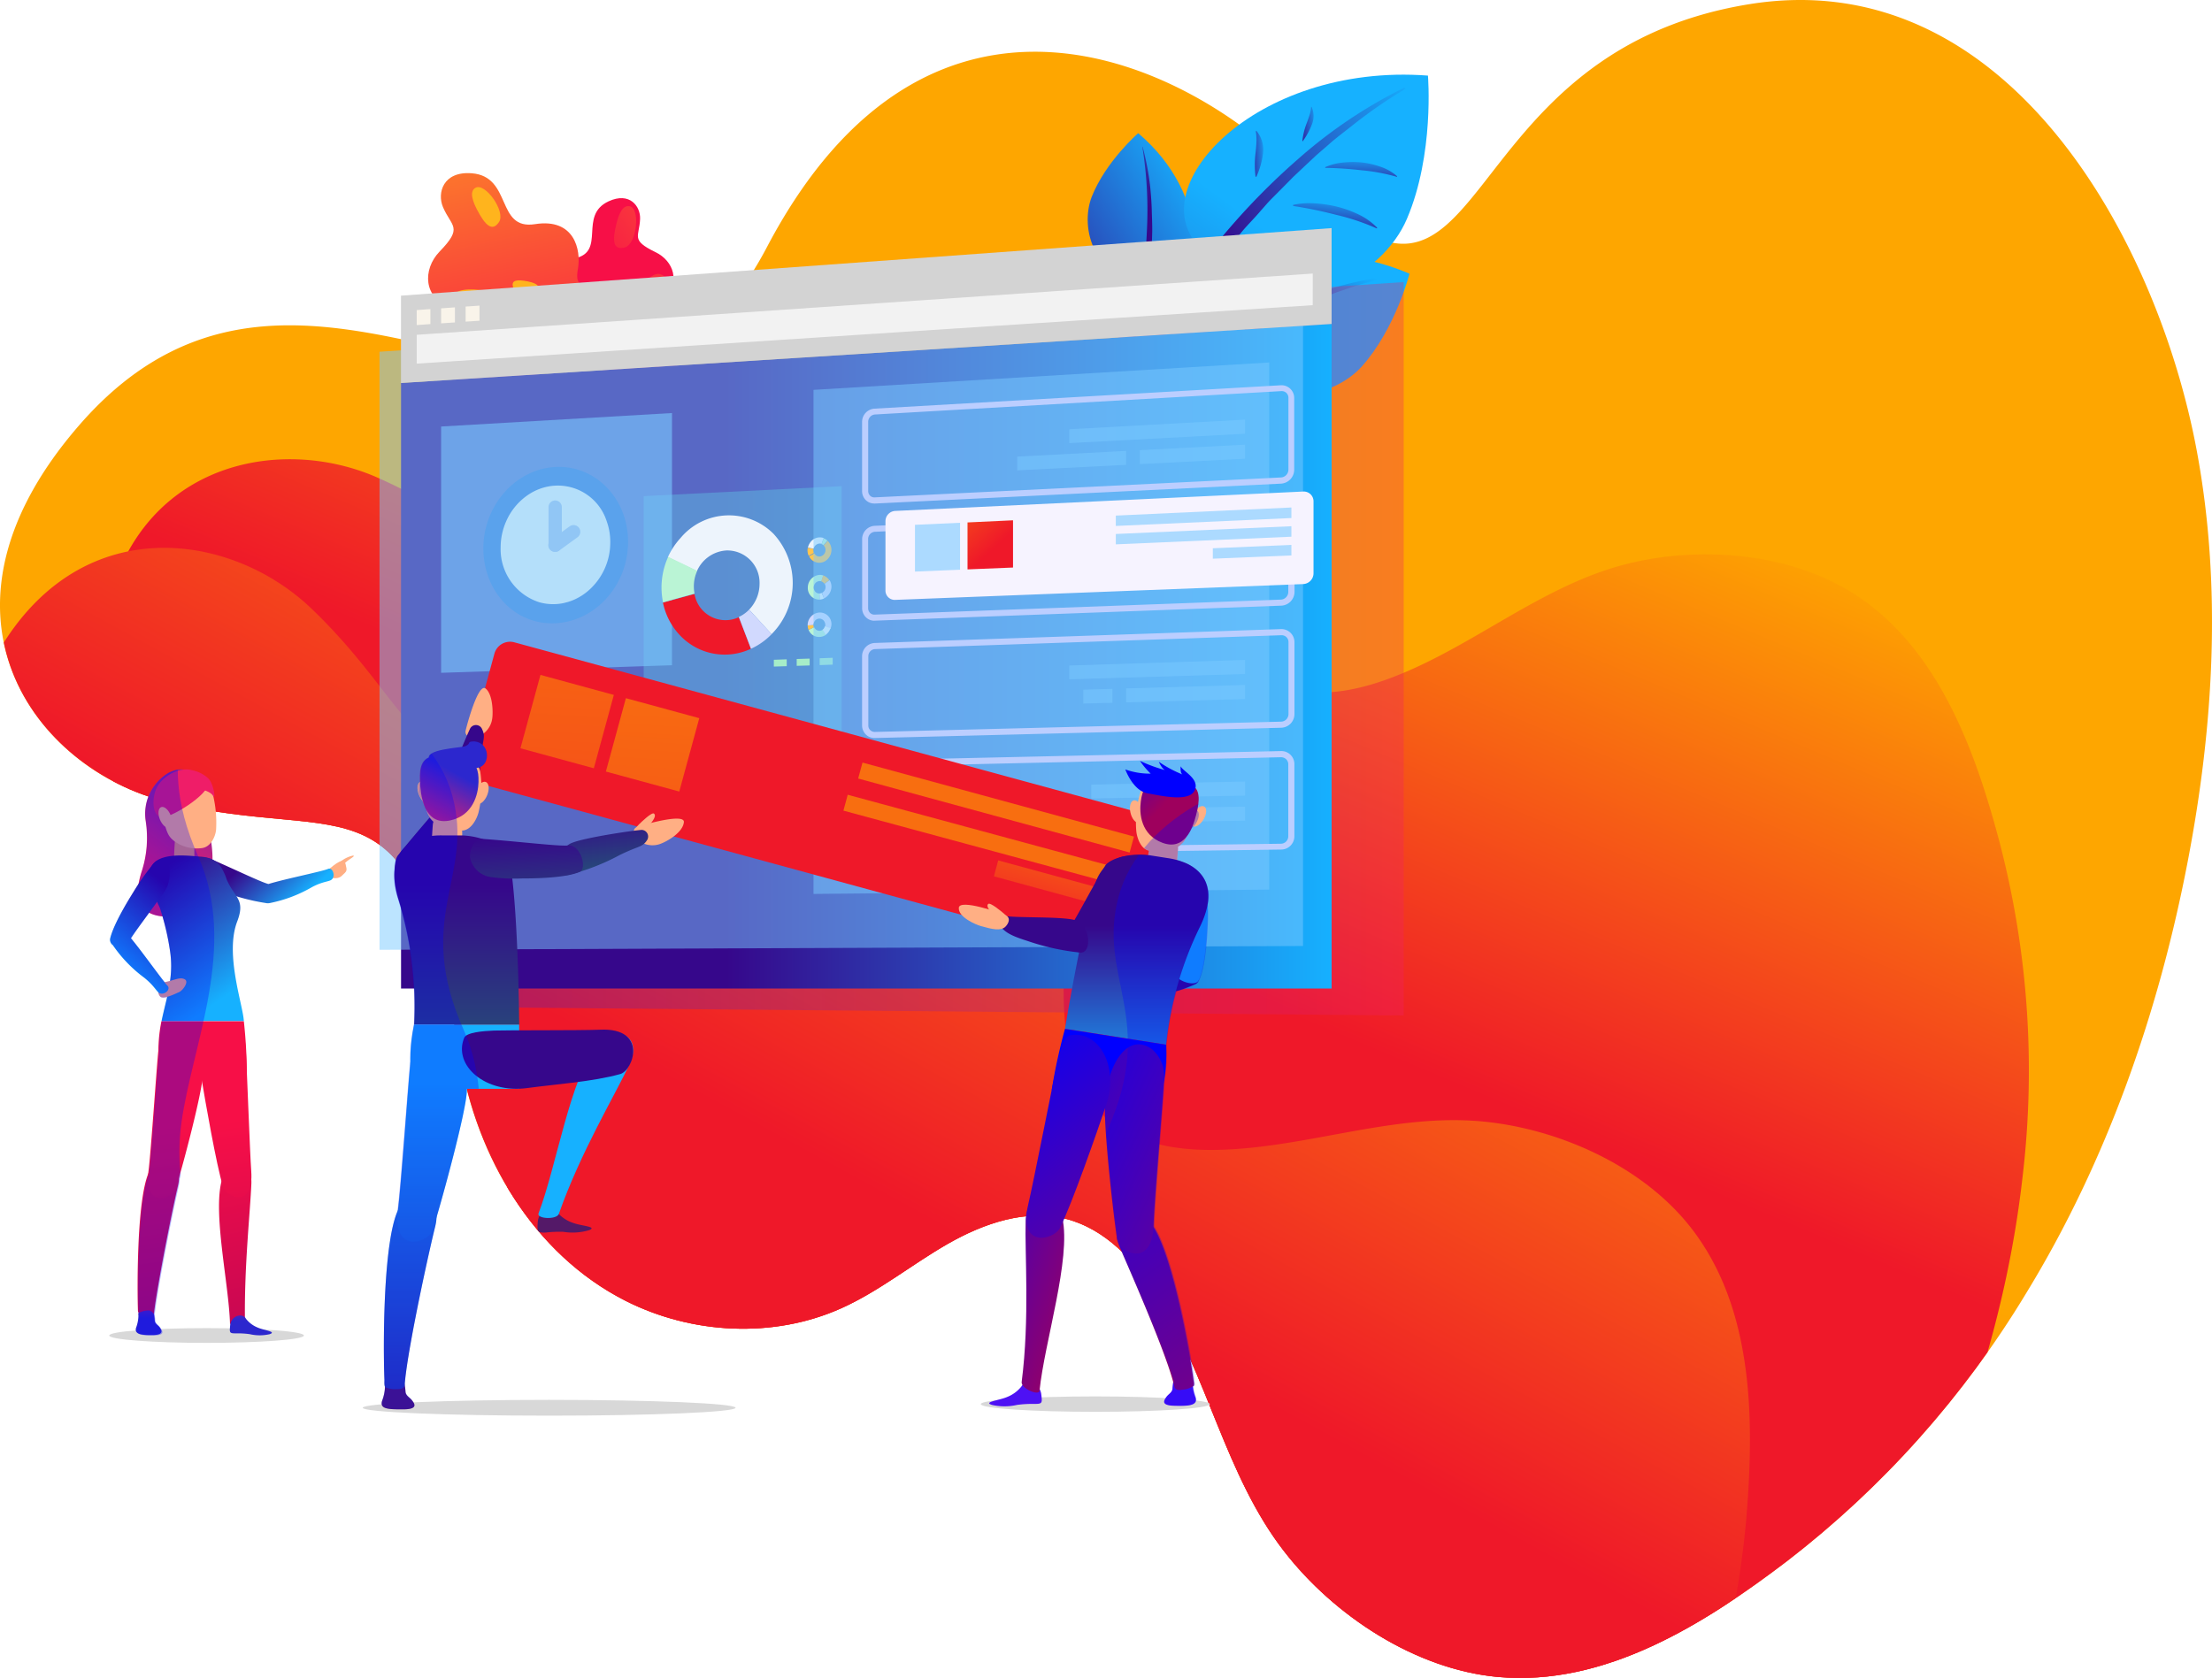 <svg xmlns="http://www.w3.org/2000/svg" xmlns:xlink="http://www.w3.org/1999/xlink" width="859.859" height="652.447" viewBox="0 0 859.859 652.447"><defs><linearGradient id="a" x1="1.473" y1="0.911" x2="1.371" y2="1.358" gradientUnits="objectBoundingBox"><stop offset="0" stop-color="#fea600"/><stop offset="1" stop-color="#ef1829"/></linearGradient><clipPath id="b"><path d="M68.674,165.3C5.088,238.491,51.706,299.185,102.481,311.711c71.928,17.717,95.56-15.315,114.207,99.176,6.353,38.74,28.41,76.654,64.258,94.862,25.827,13.094,57.568,14.8,83.989,2.919,14.7-6.612,27.351-16.994,41.323-25s30.528-13.714,46.127-9.685c15.031,3.9,26.473,16.142,34.841,29.21,20.119,31.431,26.757,70.3,49.794,100,19.4,25.052,50.982,45.843,82.93,48.839,41.814,3.9,80.58-20.662,112.476-44.939a378.182,378.182,0,0,0,93.184-104.47c31.3-51.266,51.4-108.912,62.708-167.875,10.073-52.506,13.275-106.872,3.487-159.456-15.5-83.137-74.459-189.8-174-173.661C597.972,21.08,618.22,147.71,543.993,69.557c-44.5-46.773-145.018-93.339-208.036,26.576S160.231,59.95,68.674,165.3Z" transform="translate(-37.858 0.003)" fill="none"/></clipPath><linearGradient id="c" x1="0.661" y1="0.006" x2="0.518" y2="0.324" xlink:href="#a"/><linearGradient id="d" x1="0.682" y1="-0.034" x2="0.499" y2="0.325" xlink:href="#a"/><linearGradient id="e" x1="1.071" y1="0.187" x2="2.107" y2="-0.468" gradientUnits="objectBoundingBox"><stop offset="0" stop-color="#f70f47"/><stop offset="1" stop-color="#ffb41d"/></linearGradient><linearGradient id="f" x1="1.166" y1="0.914" x2="0.832" y2="-0.82" xlink:href="#e"/><linearGradient id="g" x1="2.971" y1="-1.653" x2="1.931" y2="-0.563" xlink:href="#e"/><linearGradient id="h" x1="1.081" y1="0.813" x2="1.081" y2="-1.373" gradientUnits="objectBoundingBox"><stop offset="0" stop-color="#36078b"/><stop offset="1" stop-color="#16b1ff"/></linearGradient><linearGradient id="i" x1="2.964" y1="-8.297" x2="1.865" y2="-3.532" xlink:href="#e"/><linearGradient id="j" x1="5.851" y1="-3.657" x2="2.939" y2="-0.431" xlink:href="#e"/><linearGradient id="k" x1="1.465" y1="3.625" x2="7.808" y2="-4.355" xlink:href="#e"/><linearGradient id="l" x1="1.668" y1="3.193" x2="6.674" y2="-7.479" xlink:href="#e"/><linearGradient id="m" x1="7.028" y1="-15.131" x2="3.879" y2="-5.457" xlink:href="#e"/><linearGradient id="n" x1="7.232" y1="10.274" x2="8.207" y2="8.817" xlink:href="#h"/><linearGradient id="o" x1="14.927" y1="11.976" x2="16.065" y2="10.729" xlink:href="#h"/><linearGradient id="p" x1="26.131" y1="17.561" x2="27.428" y2="16.509" xlink:href="#h"/><linearGradient id="q" x1="34.772" y1="26.691" x2="36.172" y2="25.695" xlink:href="#h"/><linearGradient id="r" x1="3.075" y1="3.65" x2="4.123" y2="2.287" xlink:href="#h"/><linearGradient id="s" x1="-0.201" y1="0.8" x2="1.159" y2="0.156" gradientUnits="objectBoundingBox"><stop offset="0.48" stop-color="#36078b"/><stop offset="1" stop-color="#16b1ff"/></linearGradient><linearGradient id="t" x1="0.882" y1="3.032" x2="2.239" y2="2.023" xlink:href="#h"/><linearGradient id="u" x1="0.767" y1="0.985" x2="0.119" y2="0.02" xlink:href="#s"/><linearGradient id="v" x1="-0.014" y1="2.467" x2="1.073" y2="1.149" xlink:href="#h"/><linearGradient id="w" x1="-0.131" y1="0.871" x2="1.111" y2="0.117" xlink:href="#s"/><linearGradient id="x" x1="-1.195" y1="2.545" x2="-0.236" y2="1.071" xlink:href="#h"/><linearGradient id="y" x1="-0.063" y1="0.753" x2="1.052" y2="0.219" xlink:href="#s"/><linearGradient id="z" x1="0.218" y1="1.226" x2="0.788" y2="-0.195" xlink:href="#h"/><linearGradient id="aa" x1="0.25" y1="1.857" x2="0.754" y2="-0.548" xlink:href="#h"/><linearGradient id="ab" x1="-0.879" y1="0.914" x2="1.346" y2="0.024" xlink:href="#h"/><linearGradient id="ac" x1="-0.457" y1="0.871" x2="1.424" y2="0.06" xlink:href="#h"/><linearGradient id="ad" x1="-0.875" y1="2.733" x2="-0.875" y2="3.377" gradientUnits="objectBoundingBox"><stop offset="0" stop-color="#2c27ce"/><stop offset="1" stop-color="#ef1d68"/></linearGradient><linearGradient id="ae" x1="-1.062" y1="5.363" x2="-1.062" y2="4.86" xlink:href="#ad"/><linearGradient id="af" x1="0" y1="0.5" x2="1" y2="0.5" xlink:href="#ad"/><linearGradient id="ag" y1="0.5" x2="1" y2="0.5" gradientUnits="objectBoundingBox"><stop offset="0.35" stop-color="#36078b"/><stop offset="1" stop-color="#16b1ff"/></linearGradient><linearGradient id="ah" x1="-0.355" y1="-0.716" x2="0.003" y2="-0.211" xlink:href="#a"/><linearGradient id="ai" x1="-1.423" y1="-1.773" x2="0.569" y2="0.582" xlink:href="#a"/><linearGradient id="aj" x1="0.657" y1="-0.503" x2="0.613" y2="-0.223" xlink:href="#a"/><linearGradient id="ak" x1="-13.98" y1="0.672" x2="-56.65" y2="1.18" xlink:href="#a"/><linearGradient id="al" x1="-13.201" y1="0.663" x2="-55.871" y2="1.17" xlink:href="#a"/><linearGradient id="am" x1="4.02" y1="0.405" x2="-3.024" y2="0.594" xlink:href="#a"/><linearGradient id="an" x1="1.529" y1="0.292" x2="-7.75" y2="2.17" xlink:href="#a"/><linearGradient id="ao" x1="2.548" y1="0.086" x2="-6.731" y2="1.963" xlink:href="#a"/><linearGradient id="ap" x1="-1.233" y1="1.187" x2="-0.296" y2="5.272" xlink:href="#h"/><linearGradient id="aq" x1="-3.543" y1="0.946" x2="-1.206" y2="2.363" xlink:href="#h"/><linearGradient id="ar" x1="-1.195" y1="0.723" x2="-1.195" y2="2.487" xlink:href="#h"/><linearGradient id="as" x1="-0.331" y1="0.375" x2="-0.331" y2="1.274" xlink:href="#h"/><linearGradient id="at" x1="-0.535" y1="0.612" x2="0.029" y2="5.909" gradientUnits="objectBoundingBox"><stop offset="0" stop-color="blue"/><stop offset="1" stop-color="#9e005d"/></linearGradient><linearGradient id="au" x1="2.333" y1="-2.074" x2="3.135" y2="0.182" xlink:href="#at"/><linearGradient id="av" x1="-1.507" y1="0.134" x2="-0.415" y2="2.099" xlink:href="#at"/><linearGradient id="aw" x1="-0.997" y1="-0.912" x2="0.523" y2="1.199" xlink:href="#at"/><linearGradient id="ax" x1="-0.908" y1="0.236" x2="-0.137" y2="2.261" xlink:href="#at"/><linearGradient id="ay" x1="-2.68" y1="21.448" x2="-2.68" y2="26.044" xlink:href="#h"/><linearGradient id="az" x1="-2.829" y1="1.094" x2="-1.612" y2="2.355" xlink:href="#at"/><linearGradient id="ba" x1="-2.045" y1="2.332" x2="-1.038" y2="4.603" xlink:href="#at"/><clipPath id="bb"><path d="M270.87,154.649a21.764,21.764,0,0,0-3.977-1.42c.155-1.446.284-2.893.387-4.21a4.64,4.64,0,0,0,0-1.059,8.368,8.368,0,0,0,3.383-4,15.5,15.5,0,0,0,1.937-3.2,7.412,7.412,0,0,0,1.73-2.015c1.214-2.014,1.395-4.158.413-4.907.8-3.745.93-6.767-.671-8.73a4.048,4.048,0,0,0,0-.568c.284-3.642-5.165-6.2-5.811-7.9,0,0-.336,2.583.7,3.2a46.309,46.309,0,0,1-9.22-4.959s1.085,2.583,2.4,3.228a57.413,57.413,0,0,1-9.711-3.564,29.261,29.261,0,0,0,4.158,4.959,28.409,28.409,0,0,1-9.866-1.627,18.311,18.311,0,0,0,6.044,8.239v.207c-.439,1.472-.749,2.867-1.033,4.184a1.86,1.86,0,0,0-1.653-.646c-1.266.284-1.808,2.583-1.24,4.855a5.888,5.888,0,0,0,2.04,3.487,28.638,28.638,0,0,0,.129,3.538c.31,2.815,1.834,7.025,5.01,7.748a3.464,3.464,0,0,1-.181.7c-.052.232-.129.749-.207,1.111a31.507,31.507,0,0,0-8.781.31,12.5,12.5,0,0,0-8.032,3.745l-1.162,1.989a14.827,14.827,0,0,0-1.937,3.383c-3.822,6.689-6.767,12.268-8.807,15.7-5.165-1.317-21.152-.8-26.059-1.446a2.14,2.14,0,0,0-.413-.31h0a9.5,9.5,0,0,0-.9-.878c-.749-.62-5.165-4.339-5.914-3.564s-.232,1.317.362,2.169c-5.165-1.575-11.648-2.918-11.751-.646-.155,4,6.405,6.483,8.6,7.1a15.186,15.186,0,0,0,8.342.956c1.679,1.679,3.926,3,9.582,4.752a93.446,93.446,0,0,0,20.2,4.546c-3.151,15.5-5.475,29.649-5.475,29.649a226.066,226.066,0,0,0-5.165,23.812h0c-2.918,14.463-7.748,38.74-9.065,44.319a29.184,29.184,0,0,0-.594,3.332,14.516,14.516,0,0,0-.439,3.1c-.387,12.914,1.627,38.121-1.55,62.863a1.757,1.757,0,0,0,.336,1.136,2.58,2.58,0,0,0-.439.516,13.509,13.509,0,0,1-5.63,4.107c-3,1.291-9.375,1.911-5.837,3.047a22,22,0,0,0,9.763,0,43.746,43.746,0,0,1,6.586-.387c3.254,0,3.28-.207,2.841-3.745a5.578,5.578,0,0,0-.62-1.937c1.963-18.389,11.7-49.252,9.039-65.316,4.83-10.77,12.913-33.756,16.323-43.906,0,10.9,3,38.74,4.726,50.776a3.976,3.976,0,0,0,.232.8,17.075,17.075,0,0,0,.826,2.35c4.855,11.235,17.02,38.973,20.842,52.016-.31,1.395-.207,2.04-.387,3.1-.232,1.446-1.627,1.989-2.428,3.177s-2.273,3.2,3.151,3.332,9.22,0,8.239-3.228a27.371,27.371,0,0,1-1.033-4.132,2.582,2.582,0,0,0,.387-.258c.491-.465,0-1.782,0-2.893-1.085-8.342-7.619-46.85-15.5-59.092v-1.111c.155-7.748,3.719-49.691,3.977-55.554a63.821,63.821,0,0,0,.8-14.127,111.056,111.056,0,0,1,3.822-20.662,51.909,51.909,0,0,0,7.412-2.712,2.376,2.376,0,0,0,1.317-1.369h0c1.111-2.273,2.841-7.748,3.435-21.669a68.019,68.019,0,0,0,0-8.006A13.508,13.508,0,0,0,270.87,154.649Z" transform="translate(-182.229 -114.54)" fill="none"/></clipPath><linearGradient id="bc" x1="0.269" y1="0.851" x2="2.036" y2="1.314" xlink:href="#at"/><linearGradient id="bd" x1="24.591" y1="22.253" x2="24.591" y2="23.931" gradientUnits="objectBoundingBox"><stop offset="0" stop-color="#36078b"/><stop offset="1" stop-color="#168d68"/></linearGradient><linearGradient id="be" x1="12.915" y1="21.479" x2="12.915" y2="23.684" xlink:href="#bd"/><linearGradient id="bf" x1="9.422" y1="0.264" x2="9.422" y2="1.943" xlink:href="#bd"/><linearGradient id="bg" x1="10.587" y1="8.019" x2="10.587" y2="0.986" xlink:href="#h"/><linearGradient id="bh" x1="23.402" y1="1.777" x2="23.402" y2="-0.557" xlink:href="#h"/><linearGradient id="bi" x1="17.142" y1="2.399" x2="17.142" y2="0.278" xlink:href="#h"/><linearGradient id="bj" x1="7.305" y1="14.637" x2="7.305" y2="12.185" xlink:href="#h"/><linearGradient id="bk" x1="-30.776" y1="-80.546" x2="-30.776" y2="-86.709" xlink:href="#h"/><linearGradient id="bl" x1="23.686" y1="-5.507" x2="24.332" y2="-6.445" gradientUnits="objectBoundingBox"><stop offset="0" stop-color="#2c27ce"/><stop offset="0.65" stop-color="#ef1d68"/><stop offset="1" stop-color="#efba92"/></linearGradient><linearGradient id="bm" x1="0.303" y1="-0.335" x2="0.879" y2="2.014" xlink:href="#bd"/><linearGradient id="bn" x1="0.401" y1="-0.05" x2="1.048" y2="3.682" xlink:href="#bd"/><linearGradient id="bo" x1="0.552" y1="0.275" x2="-0.042" y2="1.541" xlink:href="#bl"/><clipPath id="bp"><path d="M200.063,156.08c1.136-1.446,1.937-2.893,1.136-3.616s-5.165,3.409-5.785,4.106a7.288,7.288,0,0,0-1.007,1.188,1.834,1.834,0,0,0-1.007,1.266c-6.534.878-20.248,3.1-24.381,4.881a6.355,6.355,0,0,0-1.5.93c-3.693.31-19.138-1.575-33.162-2.583h0a33.579,33.579,0,0,0-7.748-1.291c0-.387,0-.8,0-1.162v-.749c3.332-.181,5.553-4.21,6.3-7a29.956,29.956,0,0,0,.7-3.564,6.044,6.044,0,0,0,2.583-3.2c.956-2.324.749-4.623-.491-5.165a1.911,1.911,0,0,0-1.782.387,34.476,34.476,0,0,0-.387-4.416,6.512,6.512,0,0,0-.207-.775v-.981c3.1-1.188,3.616-6.1,1.033-8.549a12.732,12.732,0,0,0,.387-4.442,9.634,9.634,0,0,0,3.693-5.785c.387-2.324.723-9.246-2.583-11.751s-7.387,14.256-7.748,16.4a1.885,1.885,0,0,0,.542,1.86c-.542,1.24-1.188,2.764-1.885,4.442-3.461.491-13.068,1.24-12.913,4.132-3.125,1.343-3.719,4.881-3.435,9.582-1.085.62-1.266,2.815-.362,5.165a7.567,7.567,0,0,0,1.446,2.3,15.962,15.962,0,0,0,1.111,3.513,8.007,8.007,0,0,0,1.291,2.944c-2.583,3.1-5.914,6.9-9.556,11.338a12.449,12.449,0,0,0-2.169,2.583l-.646.775a7.515,7.515,0,0,0-1.111,3.926,27.841,27.841,0,0,0,1.24,12.913,140.137,140.137,0,0,1,6.147,48.865,65.42,65.42,0,0,0-1.42,14.463c-.672,5.966-3.745,49.071-4.83,56.974v.852h0c-6.069,13.585-5.579,57.052-5.165,65.73a8.549,8.549,0,0,0,.207,2.583,17.3,17.3,0,0,1-1.136,5.579c-1.007,3.228,2.583,3.435,8.471,3.306,5.553,0,4.132-2.066,3.228-3.409s-2.247-1.756-2.583-3.254a22.477,22.477,0,0,0-.362-3.1h0c1.033-12.655,8.781-48.555,11.932-61.416a15.884,15.884,0,0,0,.465-3.383c4.261-14.541,11.054-40.213,11.751-48.245v-1.782h20.4a31.547,31.547,0,0,0,3.358-.284c5.863-.826,12.707-1.472,19.448-2.376-5.966,15.909-10.2,37.862-15.264,51.086a.852.852,0,0,0,.413,1.059,5.579,5.579,0,0,0-.723,2.35c-.284,3.642-.258,4.184,3.1,4.055a48.083,48.083,0,0,1,6.792-.284,22.623,22.623,0,0,0,10-.62c3.564-1.343-3-1.653-6.147-2.841a15.729,15.729,0,0,1-5.579-3.435h0c8.135-23.115,20.662-44.371,26.783-56.819a11.6,11.6,0,0,0,2.118-7,6.3,6.3,0,0,0-1.653-4.494h0a5.315,5.315,0,0,0-.465-.439c-1.911-1.834-5.165-3.048-10.331-2.815-5.656.232-21.178.232-31.664.258v-2.247s-.232-35.46-2.583-56.819h3.952c14.282,0,19.99-1.575,22.366-2.583h0a111.528,111.528,0,0,0,15.5-6.457c6.121-3,8.006-3.073,9.5-4.416a9.659,9.659,0,0,0,6.715,0c2.2-.852,8.29-4.184,8.73-8.265C213.054,153.29,205.59,154.685,200.063,156.08Z" transform="translate(-95.295 -103.551)" fill="none"/></clipPath><linearGradient id="bq" x1="2.641" y1="1.09" x2="4.409" y2="1.553" xlink:href="#at"/><linearGradient id="br" x1="0.889" y1="-0.321" x2="0.439" y2="0.731" xlink:href="#ad"/><linearGradient id="bs" x1="0.322" y1="0.475" x2="0.877" y2="0.655" xlink:href="#h"/><linearGradient id="bt" x1="0.512" y1="0.419" x2="0.592" y2="-1.9" xlink:href="#bl"/><linearGradient id="bu" x1="0.302" y1="0.038" x2="0.645" y2="0.91" xlink:href="#h"/><linearGradient id="bv" x1="0.508" y1="1.858" x2="0.557" y2="9.43" gradientUnits="objectBoundingBox"><stop offset="0" stop-color="#f70f47"/><stop offset="1" stop-color="#9e005d"/></linearGradient><linearGradient id="bw" x1="0.468" y1="-0.271" x2="0.576" y2="2.31" xlink:href="#bv"/><linearGradient id="bx" x1="0.501" y1="0.543" x2="0.582" y2="2.827" xlink:href="#bv"/><linearGradient id="by" x1="0.474" y1="-0.284" x2="0.611" y2="2.179" xlink:href="#bv"/><linearGradient id="bz" x1="0.499" y1="0.543" x2="0.587" y2="2.838" xlink:href="#bv"/><linearGradient id="ca" x1="0.718" y1="0.131" x2="0.44" y2="0.906" xlink:href="#h"/><linearGradient id="cb" x1="0.502" y1="0.379" x2="0.553" y2="-2.748" xlink:href="#bl"/><linearGradient id="cc" x1="3.019" y1="-3.427" x2="2.405" y2="-0.197" xlink:href="#ad"/><linearGradient id="cd" x1="5.856" y1="-6.204" x2="4.544" y2="-0.251" xlink:href="#ad"/><clipPath id="ce"><path d="M148.856,149.349a11.209,11.209,0,0,0-4.726,2.3,16.915,16.915,0,0,0-4.313,2.815,1.111,1.111,0,0,0-.672,0c-2.118.956-16.994,3.952-23.038,5.837h-.155c-2.944-.826-10.9-4.675-21.669-9.453a42.74,42.74,0,0,0-.491-6.689,10,10,0,0,0,1.911-4.778,44.81,44.81,0,0,0-1.085-13.146c.878,1.472.258-4.158-1.575-6.483a11.312,11.312,0,0,0-5.811-3.332,9.452,9.452,0,0,0-4.184-.542,10.563,10.563,0,0,0-7.516,2.376,18.492,18.492,0,0,0-7.18,17.769,42.226,42.226,0,0,1-1.369,18.8A37.273,37.273,0,0,0,65.59,160.3c-.62.956-1.291,1.989-2.066,3.2-6.638,10.615-8.471,15.677-9.039,18.079a2.583,2.583,0,0,0,1.085,2.583l.232.362A53.049,53.049,0,0,0,67.863,196.9a38.512,38.512,0,0,1,5.295,5.527,2.789,2.789,0,0,0,.749,1.808c.542.517,1.6.439,2.738.129l-.181.852c-.207.878-1.911,7.877-1.989,8.652a55.192,55.192,0,0,0-1.111,11.777c-.542,4.881-2.918,39.954-3.771,46.489v.7h0c-4.752,11.08-4.391,46.489-4.132,53.565,0,.362,0,.542.232.62a4.984,4.984,0,0,0,0,1.395,13.817,13.817,0,0,1-.9,4.675c-.8,2.583,1.963,2.97,6.638,2.867s3.254-1.86,2.583-2.944-1.756-1.446-1.963-2.583a22.684,22.684,0,0,0-.31-2.583h0c1.007-9.633,6.9-39.567,9.375-50.053a13.56,13.56,0,0,0,.362-2.763c3.073-10.9,7.748-29.52,9.014-37.5,1.524,8.962,5.165,29.236,7.541,38.74-3.306,13.223,2.918,40.187,3.306,55.735h0v.336c-.362,2.97-.336,3.125,2.3,3.125a33.9,33.9,0,0,1,5.32.31,17.124,17.124,0,0,0,7.748,0c2.867-.956-2.273-1.472-4.7-2.583a10.95,10.95,0,0,1-4.546-3.435,2.091,2.091,0,0,0-.387-.491c-.207-20.662,2.066-41.323,2.583-51.99a13.792,13.792,0,0,0,0-1.885,24.413,24.413,0,0,0,0-3.125c-.362-4.83-1.162-25.491-1.679-37.811A195.959,195.959,0,0,0,106.81,214.1c-.31-6.276-7.464-26.008-2.583-38.74,2.014-5.32,1.214-7.541-.413-10.072a57.571,57.571,0,0,0,11.39,2.583,3.977,3.977,0,0,0,1.911,0,53.124,53.124,0,0,0,16.142-6.121c5.165-2.583,7.18-1.989,8.084-3.409a4.106,4.106,0,0,0,3.487-.7c2.247-2.04,2.247-1.73,1.575-4.675a1.91,1.91,0,0,0-.284-.62l.413-.284C147.152,150.846,150.173,149.219,148.856,149.349Zm-86.34,32.129c1.395-2.2,3.926-5.6,7.1-9.943a13.276,13.276,0,0,0,5.165,1.446A109.585,109.585,0,0,1,77.7,186.462a39.412,39.412,0,0,1,0,11.622c-.62.155-1.266.336-2.015.491h0C72.77,195.14,66.21,186,62.517,181.477Z" transform="translate(-54.445 -115.833)" fill="none"/></clipPath><linearGradient id="cf" x1="3.927" y1="1.023" x2="5.694" y2="1.486" xlink:href="#at"/></defs><g transform="translate(-37.858 0.003)"><g transform="translate(37.859 -0.003)"><path d="M68.674,165.3C5.088,238.491,51.706,299.185,102.481,311.711c71.928,17.717,95.56-15.315,114.207,99.176,6.353,38.74,28.41,76.654,64.258,94.862,25.827,13.094,57.568,14.8,83.989,2.919,14.7-6.612,27.351-16.994,41.323-25s30.528-13.714,46.127-9.685c15.031,3.9,26.473,16.142,34.841,29.21,20.119,31.431,26.757,70.3,49.794,100,19.4,25.052,50.982,45.843,82.93,48.839,41.814,3.9,80.58-20.662,112.476-44.939a378.182,378.182,0,0,0,93.184-104.47c31.3-51.266,51.4-108.912,62.708-167.875,10.073-52.506,13.275-106.872,3.487-159.456-15.5-83.137-74.459-189.8-174-173.661C597.972,21.08,618.22,147.71,543.993,69.557c-44.5-46.773-145.018-93.339-208.036,26.576S160.231,59.95,68.674,165.3Z" transform="translate(-37.858 0.003)" fill="url(#a)"/><g clip-path="url(#b)"><path d="M53.006,186.177c-4.959-89.93,63.818-107.931,108.189-88.2,62.863,27.945,61.339,65.626,140.292-7.748,26.808-24.9,64.567-40.109,101.19-33.007,26.421,5.165,50.673,21.927,63.3,45.714,7.025,13.223,10.331,28.048,16.09,41.891s14.566,27.454,28.41,33.368c13.249,5.708,28.616,3.228,42.2-1.575,32.671-11.6,59.686-36.339,93.494-45.016,28.41-7.309,63.534-4.623,88.664,11.39,32.9,20.972,47.341,61.107,56.819,97.032a351.241,351.241,0,0,1,8.859,129.729c-6.25,55.451-24.329,109.2-49.639,158.939-22.521,44.267-51.137,85.978-88.251,118.985-58.7,52.2-162.71,96.877-226.606,28.41-76.861-82.646,10.124-163.924-88.871-148.841C287.9,536.261,187.616,513.172,209.672,389.28S60.134,315.673,53.006,186.177Z" transform="translate(-14.287 87.804)" fill="url(#c)"/><path d="M35.763,153.565C62,65.289,134.422,71.694,170.322,105.992c50.879,48.581,36.39,84.325,137.684,40.962,34.4-14.721,75.88-16.374,108.783,3.125,23.658,14.024,41.323,38.611,45.171,65.833,2.2,15.135.336,30.579,1.033,45.869s4.571,31.457,15.754,41.891c10.77,10.047,26.421,12.914,41.168,12.914,35.46,0,69.991-14.386,105.529-11.08,29.959,2.789,62.734,17.459,81.407,41.556,24.432,31.535,24.484,75.131,21.333,113.045a359.252,359.252,0,0,1-36.158,127.921c-25.13,51.215-61.081,96.722-102.585,135.85-36.958,34.84-78.876,65.11-126.01,84.093-74.511,30.011-190.061,37.088-227.871-50.9-45.507-105.891,66.272-154.29-34.195-173.919C141.24,571.394,52.68,514.575,116.627,402.951S-1.918,280.763,35.763,153.565Z" transform="translate(-49.37 130.54)" fill="url(#d)"/></g><path d="M149.389,31.072c8.213-3.822,12.449,1.937,12.268,6.818-.258,6.922-3.848,8.161,5.94,12.913,7.232,3.435,9.969,12.139,3.073,17.614-9.659,7.748,2.144,11,5.295,16.039,6.508,10.331-1.395,14.2-14.024,21.462s-23.606,6.069-34.324-1.395c-7.929-5.5-13.094-12.216-9.711-19.37,4.855-10.331,15.677-5.165,10.589-13.843-3.048-5.165-4.623-15.5,7.748-18.079S137.56,36.574,149.389,31.072Z" transform="translate(87.164 47.217)" fill="url(#e)"/><path d="M119.2,26.115c-11.08-.826-13.456,7.619-11.131,13.146,3.306,7.748,7.955,7.748-1.291,17.278-6.818,7.051-6.2,18.26,4.106,21.566,14.411,4.6,2.273,13.559.826,20.662-2.97,14.747,7.748,15.7,25.388,18.6,18.079,2.97,29.727-3.228,38.74-16.426,6.715-9.737,9.763-19.706,2.789-26.447-10-9.685-20.248.852-18.079-11.312,1.265-7.283-1.369-19.706-16.684-17.278S135.114,27.3,119.2,26.115Z" transform="translate(64.119 41.251)" fill="url(#f)"/><path d="M124.346,64.46c-9.014,17.795-11.157,29.391,3.151,28.9s27.712-39.18,16.3-44.887C135.762,44.625,128.634,55.989,124.346,64.46Z" transform="translate(87.671 75.505)" fill="url(#g)"/><path d="M134.127,116.184l32.025-4.236a8.239,8.239,0,0,0,7.18-7.9l1.343-43.906a1.627,1.627,0,0,0-1.86-1.679l-58.989,7.748a1.627,1.627,0,0,0-1.343,2.092l12.733,42.175a8.213,8.213,0,0,0,8.91,5.708Z" transform="translate(80.137 92.507)" fill="url(#h)"/><path d="M120.213,44.286c10.331,1.7,19.215,4.778,13.146,8.575s-29.7-2.583-27.118-7C108.1,42.737,115.28,43.46,120.213,44.286Z" transform="translate(70.058 68.973)" fill="url(#i)"/><path d="M110.831,36.9c3.125,5.992,5.889,8.859,8.575,4.83s-5.32-15.341-9.117-13.327C107.629,29.852,109.359,34.036,110.831,36.9Z" transform="translate(74.584 44.589)" fill="url(#j)"/><path d="M131.209,37.811c-1.627,6.56-1.446,10.537,3.228,9.3s6.173-15.031,1.989-16.013C133.456,30.4,131.984,34.686,131.209,37.811Z" transform="translate(108.417 49.105)" fill="url(#k)"/><path d="M141.121,49.754c3.822-4.442,5.165-7.593,1.162-8.471s-10.692,9.22-7.748,11.622C136.472,54.584,139.288,51.872,141.121,49.754Z" transform="translate(114.001 65.262)" fill="url(#l)"/><path d="M120.861,42.6c-4.106-.8-6.56-.568-5.656,2.3s9.5,3.358,10,.723C125.535,43.767,122.72,42.992,120.861,42.6Z" transform="translate(84.261 66.807)" fill="url(#m)"/><path d="M209.32,68.668c-3.745-5.759,7.748-12.913,20.4-8.394a26.99,26.99,0,0,1-4.52,10.331C222.311,74.169,214.589,76.726,209.32,68.668Z" transform="translate(232.376 93.146)" fill="url(#n)"/><path d="M207.11,71.1c-5.6-3.977,2.376-14.876,15.909-15.29a27.014,27.014,0,0,1-.439,11.209C221.212,71.461,214.858,76.652,207.11,71.1Z" transform="translate(227.148 88.339)" fill="url(#o)"/><path d="M206.294,72.828c-6.147-.956-4.106-12.913,6.663-18.828a24.433,24.433,0,0,1,4.184,9.246C217.864,67.4,214.92,74.171,206.294,72.828Z" transform="translate(223.29 85.474)" fill="url(#p)"/><path d="M206.966,71.261c-5.346,1.653-8.445-8.884-2.014-17.821a21.954,21.954,0,0,1,7.025,5.837C214.146,62.35,214.43,68.962,206.966,71.261Z" transform="translate(220.888 84.588)" fill="url(#q)"/><path d="M206.414,75.953c-17.175-17.666,18.079-50.931,66.04-43.6,0,0,0,21.927-8.859,39.257C255.9,86.413,230.407,100.7,206.414,75.953Z" transform="translate(221.93 49.574)" fill="url(#r)"/><path d="M269.959,33.253a41.556,41.556,0,0,0-14.386,5.863,33.052,33.052,0,0,0-3.254,2.066c-1.033.749-2.169,1.369-3.151,2.221l-2.944,2.583-1.472,1.24-1.343,1.369a104.981,104.981,0,0,0-10.15,11.519l-4.52,6.25-4,6.638c-.672,1.111-1.42,2.169-2.015,3.306l-1.782,3.461-3.59,6.922-6.379,14.334c-1.885,4.907-3.952,9.763-5.682,14.747s-3.487,10-5.527,14.98H199.4l3.977-15.5c1.421-5.165,3.228-10.124,4.83-15.186s3.874-10,5.837-15.16l3.564-7.154,1.782-3.564c.594-1.188,1.369-2.3,2.04-3.435l4.21-6.792,4.8-6.405a88.275,88.275,0,0,1,11.028-11.39l1.472-1.343,1.6-1.188,3.228-2.376c1.059-.8,2.273-1.395,3.409-2.092a31,31,0,0,1,3.513-1.911,38.973,38.973,0,0,1,15.29-4.416Z" transform="translate(217.813 51.984)" fill="url(#s)"/><path d="M229.362,79.736c18.725.981,20.093-35.874-8.161-59.686,0,0-12.6,10.925-18.079,24.768C198.551,56.647,203.148,78.367,229.362,79.736Z" transform="translate(221.245 31.741)" fill="url(#t)"/><path d="M223.663,22.09a104.41,104.41,0,0,1,3.022,16.245c.258,2.738.465,5.5.542,8.265s.207,5.527.181,8.29A205.105,205.105,0,0,1,224.1,87.845c-.568,2.583-1.24,5.4-1.834,8.084l-.749,4.029-1.136,3.977-2.273,7.955c-.852,2.583-1.808,5.165-2.763,7.748l-1.421,3.874-1.6,3.8-3.28,7.567c-1.111,2.583-2.583,4.907-3.771,7.335s-2.583,4.855-3.926,7.232h-.258c2.169-5.01,4.494-9.969,6.534-15.031l2.918-7.748,1.446-3.848,1.24-3.9,2.583-7.748,2.118-7.9,1.059-3.952.878-4c.568-2.583,1.162-5.32,1.7-8.006a228.593,228.593,0,0,0,3.771-32.516,155.122,155.122,0,0,0-1.756-32.645Z" transform="translate(220.488 34.97)" fill="url(#u)"/><path d="M223.391,79.5c-25.827-22.831,19.758-73.013,87.5-67.9,0,0,2.583,30.579-8.187,55.735C293.614,88.8,259.6,111.346,223.391,79.5Z" transform="translate(244.185 17.797)" fill="url(#v)"/><path d="M324.536,13.687a186.27,186.27,0,0,0-20.378,14.05c-3.228,2.583-6.534,4.985-9.608,7.748l-4.6,3.977-4.546,4.261-4.468,4.21L276.627,52.3l-4.313,4.339c-1.446,1.446-2.738,3.048-4.106,4.546-2.583,3.1-5.63,5.94-8.135,9.169l-7.748,9.5c-2.583,3.228-4.881,6.56-7.335,9.84-1.188,1.653-2.583,3.254-3.616,4.959l-3.358,5.165c-2.247,3.409-4.6,6.793-6.767,10.331s-4.132,7.077-6.276,10.589l-3.2,5.165-2.841,5.475-5.708,10.976c-3.874,7.309-6.973,14.98-10.873,22.392l-.439-.155,4.468-11.622,2.247-5.811c.749-1.937,1.472-3.9,2.376-5.759l5.165-11.312,2.583-5.656,2.97-5.475,5.966-10.951c2.118-3.564,4.416-7.051,6.612-10.563l3.332-5.165c1.136-1.73,2.428-3.383,3.616-5.165,2.583-3.357,4.83-6.767,7.335-10.073a265.767,265.767,0,0,1,34.35-36.158A187.45,187.45,0,0,1,324.252,13.17Z" transform="translate(221.785 20.852)" fill="url(#w)"/><path d="M222.024,71.527C209.7,49.91,252.551,26.278,297.671,45.571c0,0-5.424,21.462-18.6,36.158C267.815,94.126,239.3,101.874,222.024,71.527Z" transform="translate(250.227 60.844)" fill="url(#x)"/><path d="M318.079,41.992a102.587,102.587,0,0,0-17.252,4.494l-4.21,1.42-4.132,1.627c-2.763,1.033-5.424,2.324-8.11,3.564a180.965,180.965,0,0,0-30.321,18.079l-7.1,5.165c-2.4,1.7-4.546,3.771-6.818,5.63a75.323,75.323,0,0,0-6.638,5.863c-2.04,2.118-4.261,4.106-6.457,6.1s-4.21,4.158-6.276,6.328l-6.147,6.483c-4.055,4.365-7.748,9.014-11.958,13.4l-.258-.181c3.642-4.778,7.18-9.608,10.873-14.308l5.889-6.793c1.963-2.247,3.874-4.6,6.043-6.663,4.236-4.261,8.342-8.626,12.913-12.474,2.3-1.937,4.416-4.081,6.844-5.837l7.18-5.475A167.642,167.642,0,0,1,283.393,50.7a111.417,111.417,0,0,1,34.686-9.065Z" transform="translate(222.561 65.896)" fill="url(#y)"/><path d="M232.506,31.248a30.373,30.373,0,0,1,8.755-.568A48.013,48.013,0,0,1,249.784,32a44.939,44.939,0,0,1,8.161,2.97,25.466,25.466,0,0,1,7.232,5.165l-.129.284a86.984,86.984,0,0,0-16.013-5.346,163.385,163.385,0,0,0-16.555-3.409Z" transform="translate(270.169 48.411)" fill="url(#z)"/><path d="M237.31,26.381a22.522,22.522,0,0,1,7.18-1.808,35.358,35.358,0,0,1,7.206,0,33.576,33.576,0,0,1,7.077,1.627,19.294,19.294,0,0,1,6.482,3.693v.284a72.313,72.313,0,0,0-13.817-2.583,136.286,136.286,0,0,0-14.05-.93Z" transform="translate(277.813 38.608)" fill="url(#aa)"/><path d="M227,37.5a38.433,38.433,0,0,1,0-9.169c.155-1.369.284-2.583.336-4a20.9,20.9,0,0,0-.232-4.442l.207-.207a11.338,11.338,0,0,1,2.583,8.884,30.555,30.555,0,0,1-2.583,9.039Z" transform="translate(261.058 31.156)" fill="url(#ab)"/><path d="M233.88,29.288a27.4,27.4,0,0,1,1.7-6.9c.387-1.007.723-1.989,1.033-2.944a12.553,12.553,0,0,0,.672-3.358h.181a8.652,8.652,0,0,1,0,7.1,26.061,26.061,0,0,1-3.513,6.328Z" transform="translate(272.384 25.474)" fill="url(#ac)"/><path d="M224.066,105.747l-25.827-11.7a2.789,2.789,0,0,1-1.5-3.383l10-31.535a2.789,2.789,0,0,1,3.8-1.679l32.929,14.928a2.789,2.789,0,0,1,1.24,3.977l-17.123,28.41A2.789,2.789,0,0,1,224.066,105.747Z" transform="translate(213.395 90.546)" fill="url(#ad)"/><path d="M239.938,82.531,200.32,64.452a1.834,1.834,0,0,1-1.007-2.169l1.524-5.449a1.834,1.834,0,0,1,2.583-1.188l41.168,18.673a1.834,1.834,0,0,1,.775,2.583l-3.073,4.726a1.834,1.834,0,0,1-2.35.9Z" transform="translate(217.565 87.781)" fill="url(#ae)"/><path d="M480.093,42.46V327.641L103.2,324.31V67.77Z" transform="translate(65.557 67.21)" opacity="0.3" fill="url(#af)"/><path d="M459.953,48.77v258.4H98.22V71.7Z" transform="translate(57.676 77.197)" fill="url(#ag)"/><path d="M134.74,180.759,211.7,179V73.19L134.74,77.064Z" transform="translate(115.476 115.846)" fill="#46cccc" opacity="0.4"/><path d="M194,160.245l-89.749,2.944V67.423L194,62.18Z" transform="translate(67.219 98.421)" fill="#7bcaff" opacity="0.6"/><path d="M166.861,99.431c0,16.891-12.733,30.992-28.41,31.664s-27.841-12.474-27.841-29.107,12.449-30.812,27.919-31.664S166.861,82.463,166.861,99.431Z" transform="translate(77.285 111.248)" fill="#3a7bd8"/><path d="M155.832,95.287a24.768,24.768,0,0,1-8.755,18.879,22.081,22.081,0,0,1-5.165,3.254,21.247,21.247,0,0,1-2.583.956l-1.6.413a19.32,19.32,0,0,1-3.306.413,19.758,19.758,0,0,1-6.328-.775,21.669,21.669,0,0,1-14.876-21.281,25.053,25.053,0,0,1,2.118-10.073A23.968,23.968,0,0,1,122.67,77.6a22.39,22.39,0,0,1,2.3-1.575,21,21,0,0,1,5.553-2.3,19.938,19.938,0,0,1,23.89,13.146,23.632,23.632,0,0,1,1.421,8.42Z" transform="translate(81.393 115.702)" fill="#eff4f4"/><path d="M123,95.3a2.583,2.583,0,0,1-2.583-2.583V77.943a2.583,2.583,0,1,1,5.165,0V92.69A2.583,2.583,0,0,1,123,95.3Z" transform="translate(92.811 119.28)" fill="#a9c3ea"/><path d="M123.055,89.448a2.583,2.583,0,0,1-1.524-4.726l7.1-5.165a2.617,2.617,0,1,1,3.073,4.236l-7.1,5.165A2.583,2.583,0,0,1,123.055,89.448Z" transform="translate(92.759 125.131)" fill="#a9c3ea"/><path d="M453.975,298.727,94.98,300.2V67.653L453.975,43.66Z" transform="translate(52.548 69.109)" fill="#7bcaff" opacity="0.5"/><path d="M171.835,110.727a23.916,23.916,0,0,1-27.4-5.036,26.033,26.033,0,0,1-6.792-12.913l12.268-3.358a12.19,12.19,0,0,0,17.2,9.039Z" transform="translate(120.065 141.533)" fill="url(#ah)"/><path d="M179.316,123.134l-.62.646-8.73-9.53a14.515,14.515,0,0,0,4.055-10.1,12.552,12.552,0,0,0-12.913-12.913A13.4,13.4,0,0,0,149.666,99.3l-11.286-5.45a28.411,28.411,0,0,1,4.907-7.438,24.51,24.51,0,0,1,36.158-1.653A28.2,28.2,0,0,1,179.316,123.134Z" transform="translate(121.237 122.799)" fill="#edf4fc"/><path d="M149.991,95.313a14.232,14.232,0,0,0,.284,2.867l-12.268,3.358a28.8,28.8,0,0,1,2.015-17.717l11.286,5.45A14.49,14.49,0,0,0,149.991,95.313Z" transform="translate(119.724 132.67)" fill="#baf4d5"/><path d="M161.819,101.31a26.369,26.369,0,0,1-8.032,5.682L149.06,94.621a13.327,13.327,0,0,0,4-2.841Z" transform="translate(138.14 145.268)" fill="#d1d9fe"/><path d="M159.34,101.92V99.26l-5.01.181v2.634Z" transform="translate(146.481 157.107)" fill="#a6edc8"/><path d="M162.806,101.81V99.15l-5.036.155v2.66Z" transform="translate(151.925 156.933)" fill="#a6edc8"/><path d="M166.292,101.69V99.03l-5.062.181v2.66Z" transform="translate(157.401 156.743)" fill="#a6edc8"/><path d="M165.607,81.157a4.52,4.52,0,0,0-4.907,1.291,5.166,5.166,0,0,0-1.24,2.428l2.221.413a2.583,2.583,0,0,1,2.247-1.989,2.117,2.117,0,0,1,.852.129Z" transform="translate(154.6 128.049)" fill="#edf4fc"/><path d="M166.846,81.42h0l-1.55,1.808a2.35,2.35,0,0,1,.723,1.73,2.583,2.583,0,0,1-2.3,2.583,2.169,2.169,0,0,1-2.04-1.24l-2.04,1.136a4.391,4.391,0,0,0,7.309.956,4.985,4.985,0,0,0-.1-6.973Z" transform="translate(154.885 128.872)" fill="#ffc550"/><path d="M161.727,83.4a2.59,2.59,0,0,1,0-.517l-2.221-.413a4.933,4.933,0,0,0,.362,3.125l2.04-1.136a2.4,2.4,0,0,1-.181-1.059Z" transform="translate(154.502 130.534)" fill="#ffc550"/><path d="M163.783,81.918a4.235,4.235,0,0,0-1.42-.878l-.852,2.247a2.118,2.118,0,0,1,.723.439Z" transform="translate(157.844 128.27)" fill="#baf4d5"/><path d="M159.56,95.463a4.365,4.365,0,0,0,4.184,2.738,4.494,4.494,0,0,0,2.583-.852l-1.24-1.963a2.2,2.2,0,0,1-2.867-.232,2.3,2.3,0,0,1-.491-.723Z" transform="translate(154.758 149.463)" fill="#baf4d5"/><path d="M159.42,97.092v.155l2.273-.155a2.583,2.583,0,0,1,.671-1.808,2.221,2.221,0,0,1,3.228,0,2.583,2.583,0,0,1,.542,2.583l2.144.7a5.011,5.011,0,0,0,.387-1.73,4.494,4.494,0,0,0-4.571-4.623A4.907,4.907,0,0,0,159.42,97.092Z" transform="translate(154.537 145.949)" fill="#d1d9fe"/><path d="M162.047,95.256l-.387.336,1.24,1.963a4.985,4.985,0,0,0,1.86-2.583l-2.221-.672A2.582,2.582,0,0,1,162.047,95.256Z" transform="translate(158.082 149.257)" fill="#edf4fc"/><path d="M159.42,94.239a4.777,4.777,0,0,0,.362,1.73l2.092-1.007a2.582,2.582,0,0,1-.181-.852Z" transform="translate(154.537 148.956)" fill="#ffc550"/><path d="M162.355,94.442a5.165,5.165,0,0,0,2.893-4.52,4.752,4.752,0,0,0-.723-2.583l-1.911,1.369a2.583,2.583,0,0,1-.31,3.022,2.376,2.376,0,0,1-.723.542Z" transform="translate(157.955 138.241)" fill="#d1d9fe"/><path d="M163.936,96.159h.155V93.783a2.144,2.144,0,0,1-1.7-.646,2.583,2.583,0,0,1,0-3.409,2.273,2.273,0,0,1,2.35-.672l.723-2.3a4.211,4.211,0,0,0-1.472-.207,4.933,4.933,0,0,0-4.546,4.985,4.468,4.468,0,0,0,4.494,4.623Z" transform="translate(154.567 136.989)" fill="#baf4d5"/><path d="M162.348,89.471a2.3,2.3,0,0,1,.31.387l1.911-1.369a4.313,4.313,0,0,0-2.376-1.86l-.723,2.3a2.144,2.144,0,0,1,.878.542Z" transform="translate(157.781 137.117)" fill="#ffc550"/><path d="M161.288,91.868a4.467,4.467,0,0,0,1.653-.439l-.9-2.169a2.221,2.221,0,0,1-.827.232Z" transform="translate(157.37 141.28)" fill="#edf4fc"/><path d="M459.968,71.608,98.21,94.568V60.606L459.968,34.34Z" transform="translate(57.66 54.358)" fill="#d3d3d3"/><path d="M448.883,53.474,100.58,76.2V64.992l348.3-23.812Z" transform="translate(61.411 65.184)" fill="#f2f2f2"/><path d="M105.9,52.367l-5.32.387V46.917l5.32-.387Z" transform="translate(61.411 73.651)" fill="#f9f4ea"/><path d="M109.622,52.133l-5.372.362V46.657l5.372-.387Z" transform="translate(67.219 73.24)" fill="#f9f4ea"/><path d="M113.338,51.873l-5.4.362V46.372l5.4-.362Z" transform="translate(73.059 72.828)" fill="#f9f4ea"/><path d="M160.3,261.212l177.147-1.679V54.57L160.3,65.211Z" transform="translate(155.929 86.376)" fill="#7bcaff" opacity="0.5"/><path d="M172.311,103.975a4.6,4.6,0,0,1-3.2-1.266,4.907,4.907,0,0,1-1.5-3.59V72.26a5.165,5.165,0,0,1,4.8-5.165L330.423,58a4.933,4.933,0,0,1,5.165,4.985V90.855a5.45,5.45,0,0,1-5.165,5.4L172.414,104Zm158.4-43.7h-.155L172.569,69.367a2.867,2.867,0,0,0-2.583,2.893V99.094a2.582,2.582,0,0,0,.775,1.885,2.3,2.3,0,0,0,1.679.62l158.009-7.748a3.073,3.073,0,0,0,2.893-3.048V62.885a2.557,2.557,0,0,0-2.609-2.609Z" transform="translate(167.499 91.801)" fill="#bbceff"/><path d="M172.346,120.519a4.623,4.623,0,0,1-3.228-1.317,4.933,4.933,0,0,1-1.5-3.59V88.777a5.165,5.165,0,0,1,4.83-5.165l158.009-7.257a4.933,4.933,0,0,1,3.693,1.369,4.985,4.985,0,0,1,1.55,3.642V109.31a5.4,5.4,0,0,1-5.165,5.346l-158.009,5.837Zm158.319-41.84h-.129L172.527,85.937a2.815,2.815,0,0,0-2.583,2.841v26.834a2.582,2.582,0,0,0,.775,1.885,2.376,2.376,0,0,0,1.679.646l158.009-5.837a3.022,3.022,0,0,0,2.867-3V81.339a2.6,2.6,0,0,0-2.609-2.66Z" transform="translate(167.515 120.843)" fill="#bbceff"/><path d="M172.388,137.067a4.675,4.675,0,0,1-3.281-1.344,4.984,4.984,0,0,1-1.5-3.615V105.274a5.165,5.165,0,0,1,4.83-5.165l158.009-5.4a5.073,5.073,0,0,1,5.243,5.088V127.77a5.32,5.32,0,0,1-5.165,5.295l-158.009,4ZM330.63,97.087h0l-158.009,5.4a2.738,2.738,0,0,0-2.583,2.789v26.834a2.471,2.471,0,0,0,2.479,2.583l158.009-4a2.944,2.944,0,0,0,2.841-2.944V99.773a2.646,2.646,0,0,0-2.738-2.686Z" transform="translate(167.499 149.905)" fill="#bbceff"/><path d="M172.44,153.619a4.726,4.726,0,0,1-3.332-1.369,5.165,5.165,0,0,1-1.5-3.616v-26.86a5.165,5.165,0,0,1,4.855-5.165l158.009-3.538a5.072,5.072,0,0,1,5.191,5.114v28.022a5.165,5.165,0,0,1-5.165,5.165l-158.009,2.144Zm0-2.376h0L330.449,149.1a2.893,2.893,0,0,0,2.841-2.893V118.236a2.738,2.738,0,0,0-.826-1.989,2.944,2.944,0,0,0-1.963-.775l-158.009,3.564a2.583,2.583,0,0,0-2.583,2.763v26.834a2.583,2.583,0,0,0,.8,1.937,2.2,2.2,0,0,0,1.756.671Z" transform="translate(167.499 178.964)" fill="#bbceff"/><path d="M198.8,106.891l68.338-2.066V99.35L198.8,101.519Z" transform="translate(216.863 157.249)" fill="#7bcaff" opacity="0.5"/><path d="M207.35,109.887l46.256-1.291V103.12l-46.256,1.343Z" transform="translate(230.395 163.216)" fill="#7bcaff" opacity="0.5"/><path d="M200.9,109.434l11.338-.31V103.7l-11.338.336Z" transform="translate(220.187 164.134)" fill="#7bcaff" opacity="0.5"/><path d="M198.8,72.313l68.338-3.642v-5.5L198.8,66.915Z" transform="translate(216.863 99.987)" fill="#7bcaff" opacity="0.5"/><path d="M209.41,74.507l40.936-2.092V66.94L209.41,69.084Z" transform="translate(233.656 105.954)" fill="#7bcaff" opacity="0.5"/><path d="M190.96,75.447,233.29,73.3V67.88L190.96,70.1Z" transform="translate(204.455 107.442)" fill="#7bcaff" opacity="0.5"/><path d="M214.58,123.652l27.583-.517V117.66l-27.583.542Z" transform="translate(241.838 186.229)" fill="#7bcaff" opacity="0.5"/><path d="M202.11,123.85l27.144-.491V117.91l-27.144.542Z" transform="translate(222.102 186.624)" fill="#7bcaff" opacity="0.5"/><path d="M207.35,127.654l46.256-.749V121.43l-46.256.826Z" transform="translate(230.395 192.195)" fill="#7bcaff" opacity="0.5"/><path d="M188.09,127.9l44.422-.7V121.78l-44.422.775Z" transform="translate(199.913 192.749)" fill="#7bcaff" opacity="0.5"/><path d="M174.9,116.128l158.6-6.147a4.21,4.21,0,0,0,4.029-4.184V77.749A3.8,3.8,0,0,0,333.506,74L174.851,81.546a4,4,0,0,0-3.719,4.055v26.783a3.616,3.616,0,0,0,3.771,3.745Z" transform="translate(173.069 117.124)" fill="#f6f3ff"/><g transform="translate(433.742 197.326)" opacity="0.6"><path d="M205.8,83.58l68.261-3.073V76.4L205.8,79.551Z" transform="translate(-205.8 -76.4)" fill="#7bcaff"/><path d="M205.8,86.271l68.261-2.97V79.22L205.8,82.242Z" transform="translate(-205.8 -71.937)" fill="#7bcaff"/><path d="M220.4,87.4l30.553-1.266V82.03L220.4,83.347Z" transform="translate(-182.693 -67.489)" fill="#7bcaff"/></g><path d="M183.48,97.416l17.692-.723V78.33l-17.692.826Z" transform="translate(192.616 123.981)" fill="url(#ai)"/><path d="M175.57,97.683l17.536-.723V78.7l-17.536.8Z" transform="translate(180.097 124.567)" fill="#7bcaff" opacity="0.6"/><path d="M112.376,151.383,362.9,219.644a6.328,6.328,0,0,0,7.748-4.442l11.545-42.356a6.3,6.3,0,0,0-4.442-7.748L127.227,96.837a6.3,6.3,0,0,0-7.748,4.442l-11.545,42.356a6.328,6.328,0,0,0,4.442,7.748Z" transform="translate(72.704 152.918)" fill="url(#aj)"/><g transform="translate(327.857 296.512)" opacity="0.6"><rect width="6.431" height="109.377" transform="translate(5.73 6.204) rotate(-74.75)" fill="url(#ak)"/><rect width="6.396" height="108.785" transform="translate(0 18.687) rotate(-74.846)" fill="url(#al)"/><rect width="6.431" height="48.503" transform="translate(58.483 44.245) rotate(-74.75)" fill="url(#am)"/></g><rect width="29.572" height="29.572" transform="translate(235.519 300.004) rotate(-74.75)" opacity="0.6" fill="url(#an)"/><rect width="29.572" height="29.572" transform="translate(202.307 290.956) rotate(-74.75)" opacity="0.6" fill="url(#ao)"/><ellipse cx="44.5" cy="2.996" rx="44.5" ry="2.996" transform="translate(381.262 542.969)" fill="#d8d8d8"/><path d="M205.678,158.235c2.893,1.472,5.63.956,13.249.491,11-.646,13.585-1.524,20.145-4.313,4.287-1.834-1.007-10.951-7.232-10.1-5.165.723-22.5,9.53-25.827,9.943C204.025,154.542,203.328,157.047,205.678,158.235Z" transform="translate(225.404 228.326)" fill="url(#ap)"/><path d="M224.983,173.381c1.111-2.273,2.841-7.748,3.435-21.669a89.027,89.027,0,0,0-.336-14.747,5.656,5.656,0,0,0-7.077-5.424c-3.538,1.782-7.1,6.586-7.025,9.039.465,13.843,1.679,24.432,1.188,27.816C214.471,173.329,223.666,176.093,224.983,173.381Z" transform="translate(240.888 207.911)" fill="url(#aq)"/><path d="M216.791,209.033a21.133,21.133,0,0,0-.491,3.616c-.232,1.446-1.627,1.989-2.428,3.177s-2.273,3.2,3.151,3.332,9.22,0,8.239-3.228a16.065,16.065,0,0,1-1.111-5.579,3.409,3.409,0,0,0-.646-2.712C222.834,206.967,217.643,205.856,216.791,209.033Z" transform="translate(239.446 327.454)" fill="#4e11f4"/><path d="M199.255,209.667a13.507,13.507,0,0,1-5.63,4.106c-3,1.291-9.375,1.911-5.837,3.048a22.006,22.006,0,0,0,9.763,0,43.738,43.738,0,0,1,6.586-.387c3.254,0,3.28-.207,2.841-3.745C206.383,207.936,200.727,206.9,199.255,209.667Z" transform="translate(197.787 329.454)" fill="#4e11f4"/><path d="M230.294,134.892c-1.679,6.405-2.092,7.748-5.346,10.021a15.5,15.5,0,0,1-10.821,1.421c-3.332-.517-4.881-4.881-5.165-7.748a40.547,40.547,0,0,1,1.756-15.5,10.641,10.641,0,0,1,10.77-6.483C226.032,117.407,234.375,119.241,230.294,134.892Z" transform="translate(232.736 184.493)" fill="#ffaf84"/><path d="M204.859,166.286c2.169-1.317,6.56-5.01,14.541-16.426a88.849,88.849,0,0,0,7.748-12.6c2.118-4.158-.62-8.135-3.048-8.368-3.926-.387-9.53,1.73-10.77,3.848-7.051,11.906-11.725,21.514-13.947,24.1C196.026,160.578,202.276,167.835,204.859,166.286Z" transform="translate(216.254 203.927)" fill="url(#ar)"/><path d="M222.885,130.94c-.181,2.273-.413,4.907-.723,7.283a6.276,6.276,0,0,1-6.405,5.449h-.362c-2.815-.439-5.708-3.512-5.01-6.276.439-1.808.8-3.642,1.059-5.165a7.387,7.387,0,0,1,5.863-6.173h0a4.649,4.649,0,0,1,5.579,4.881Z" transform="translate(235.031 199.369)" fill="#ffaf84"/><path d="M250.734,156.479a136.545,136.545,0,0,0-13.3,46.075l-39.283-6.173s6.018-36.752,11.8-56.484a15.263,15.263,0,0,1,10.1-10.331,28.566,28.566,0,0,1,10.821-.672l7.257,1.136a27.869,27.869,0,0,1,7.516,2.169C255.873,137.289,255.305,147.026,250.734,156.479Z" transform="translate(215.835 203.635)" fill="url(#as)"/><path d="M236.672,185.056s4.7-7.748,3.926-23.993l-39.283-6.173A226.046,226.046,0,0,0,196.15,178.7Z" transform="translate(212.669 245.152)" fill="url(#at)"/><path d="M207.139,195.467c-5.165-12.242,7.361-16.684,12.913-8.135,8.006,12.087,14.592,50.853,15.677,59.247.129,1.111.568,2.4,0,2.893a8.5,8.5,0,0,1-4.029,1.369c-1.472.207-2.893.439-3.358-1.343C225.5,237.384,212.279,207.322,207.139,195.467Z" transform="translate(228.127 289.494)" fill="url(#au)"/><path d="M204.222,179.89c1.111-16.09,9.349-27.454,18.363-20.662a13.585,13.585,0,0,1,4.52,11.751c0,4.236-3.822,47.935-4,55.915-.362,18.079-13.508,11.054-14.257,5.94C207.012,220.077,203.628,188.8,204.222,179.89Z" transform="translate(225.336 248.846)" fill="url(#av)"/><path d="M198.584,255.31c1.911-18.854,12.371-51.344,8.884-67.15-2.221-10.021-13.921-11.131-14.282.93-.387,12.913,1.627,38.121-1.55,62.863C191.326,254.354,198.325,257.505,198.584,255.31Z" transform="translate(205.509 285.438)" fill="url(#aw)"/><path d="M205.394,230.93c-2.3,4.623-16.478,8.161-12.294-9.323,1.86-7.748,10.331-50.879,11.286-55.037s2.583-10.124,4.881-10.563c11.08-2.169,19.293,11.906,14.076,27.17C219.883,193.4,210.172,221.322,205.394,230.93Z" transform="translate(206.628 246.568)" fill="url(#ax)"/><ellipse cx="2.324" cy="4.442" rx="2.324" ry="4.442" transform="translate(438.434 311.745) rotate(-13.29)" fill="#ffaf84"/><ellipse cx="4.464" cy="2.336" rx="4.464" ry="2.336" transform="matrix(0.517, -0.856, 0.856, 0.517, 461.508, 320.054)" fill="#ffaf84"/><path d="M188.61,141.366c2.015,2.583,3.642,4.055,10.951,6.328a91.894,91.894,0,0,0,20.662,4.571c4.649.362,4.055-10.77-1.963-12.6-5.165-1.55-24.432-.775-27.506-1.73C188.662,137.311,186.983,139.3,188.61,141.366Z" transform="translate(199.703 218.129)" fill="url(#ay)"/><path d="M200.485,140.376c-1.885-.981-18.079-6.586-18.311-2.97s6.405,6.483,8.6,7.1c4.261,1.214,7.748,2.066,9.556.207C201.6,143.424,202.4,141.306,200.485,140.376Z" transform="translate(190.539 215.579)" fill="#ffaf84"/><path d="M192.673,139.719c-.749-.62-5.165-4.339-5.914-3.564-1.162,1.188,1.627,3.771,3.461,5.475.981.93,2.944,1.524,3.616.62S193.861,140.726,192.673,139.719Z" transform="translate(197.37 215.333)" fill="#ffaf84"/><path d="M215.608,117.931c-4.132,1.679-5.32,3.538-5.94,8.213s0,12.913,8.42,16.039,11.648-5.165,13.094-10.847,1.782-10.331-2.376-11.958C222.607,116.665,218.088,116.9,215.608,117.931Z" transform="translate(233.785 185.519)" fill="url(#az)"/><path d="M234.581,124.545c.284-3.642-5.165-6.2-5.811-7.9,0,0-.336,2.583.7,3.2a46.307,46.307,0,0,1-9.22-4.959s1.085,2.583,2.4,3.228a57.413,57.413,0,0,1-9.711-3.564,29.261,29.261,0,0,0,4.158,4.959,28.409,28.409,0,0,1-9.866-1.627s2.944,8.265,8.626,9.272S234.038,131.208,234.581,124.545Z" transform="translate(230.205 181.306)" fill="url(#ba)"/><g transform="translate(372.865 295.831)" clip-path="url(#bb)"><path d="M293.574,117.471c-29.83-5.01-72.315,14.954-80.787,46.153-8.755,31.845,15.186,47.083-4.442,91.169-15.5,34.866,2.3,73.116,6.508,103.308,4.623,33.136-11.958,49.071-6.508,78.721,12.6,68.028,11.777,88.07,58.55,102.481,48.012,14.8,57.878-52.145,89.051-105.09,23.012-39.076,36.158-79.5,20.378-108.189-22.6-41.323-55.631.594-44.061-49.071,6.922-29.753,5.811-81.174-37.191-73.426S336.551,124.547,293.574,117.471Z" transform="translate(-150.749 -111.117)" opacity="0.3" fill="url(#bc)"/></g><ellipse cx="72.471" cy="3.073" rx="72.471" ry="3.073" transform="translate(140.993 544.312)" fill="#d8d8d8"/><path d="M107.972,120.178c.465-2.118,4.881-18.647,7.748-16.4s2.944,9.427,2.583,11.751a8.781,8.781,0,0,1-6.844,7.361C109.677,123.045,107.559,122.193,107.972,120.178Z" transform="translate(73.027 163.927)" fill="#ffaf84"/><path d="M119.3,110.951c1.369,3,.129,3.538-.646,11.958a84.893,84.893,0,0,1-3.8,21.126c-1.575,4.442-10.822-1.085-9.943-7.464.749-5.4,8.265-23.244,9.711-26.163a2.583,2.583,0,0,1,4.675.542Z" transform="translate(68.18 172.767)" fill="url(#bd)"/><path d="M127.711,123.506c-.491,2.583-2.454,8.11-10.537,19.913a91.6,91.6,0,0,1-9.349,11.906c-3.228,3.538-8.032,2.35-9.143,0-1.808-3.642-1.782-9.788-.207-11.751,8.91-11.08,16.426-19.06,18.079-22.108C119.033,117.153,128.279,120.536,127.711,123.506Z" transform="translate(56.233 189.009)" fill="url(#be)"/><path d="M104.075,209.507a21.7,21.7,0,0,1,.517,3.693c.232,1.5,1.653,2.04,2.583,3.254s2.324,3.306-3.228,3.409c-5.94,0-9.479,0-8.471-3.306a16.555,16.555,0,0,0,1.136-5.734,3.487,3.487,0,0,1,.672-2.789C97.851,207.415,103.2,206.279,104.075,209.507Z" transform="translate(53.06 328.142)" fill="#541968"/><path d="M126.608,183.462a13.844,13.844,0,0,0,5.992,3.926c3.151,1.188,9.711,1.472,6.147,2.841a22.625,22.625,0,0,1-10,.62,48.06,48.06,0,0,0-6.792.284c-3.332.129-3.358-.413-3.1-4.055C119.221,181.939,124.955,180.725,126.608,183.462Z" transform="translate(90.188 288.121)" fill="#541968"/><path d="M101.835,130c.672,6.767.878,8.239,3.822,11a15.883,15.883,0,0,0,10.77,3.177c3.461,0,5.734-4.184,6.508-7.025a41.634,41.634,0,0,0,.671-15.909,10.925,10.925,0,0,0-9.892-8.29C108.963,113.079,100.182,113.492,101.835,130Z" transform="translate(63.074 178.774)" fill="#ffaf84"/><path d="M103.27,126.854c-.181,2.35-.362,5.165-.439,7.49a6.457,6.457,0,0,0,5.63,6.534h.362c2.918,0,6.353-2.583,6.1-5.553-.155-1.911-.232-3.822-.232-5.5a7.593,7.593,0,0,0-5.165-7.128h0a4.778,4.778,0,0,0-6.25,4.158Z" transform="translate(64.971 193.823)" fill="#ffaf84"/><path d="M98.755,150.489a140.137,140.137,0,0,1,6.147,48.865h40.832s-.232-38.224-2.97-59.17a15.677,15.677,0,0,0-8.626-12.01,29.314,29.314,0,0,0-10.873-2.4h-7.541a28.563,28.563,0,0,0-7.955.981C96.663,130.163,95.6,140.158,98.755,150.489Z" transform="translate(56.081 199.061)" fill="url(#bf)"/><path d="M101.247,179.225s-3.538-8.575-.181-24.975h40.858v24.975Z" transform="translate(59.891 244.14)" fill="url(#bg)"/><path d="M115.613,191.892c3.28-13.3-10.331-15.625-14.592-6.018-6.069,13.585-5.579,57.052-5.165,65.73,0,1.136-.155,2.583.413,2.918a8.73,8.73,0,0,0,4.313.7c1.524,0,3.022,0,3.177-1.911C104.714,240.654,112.462,204.754,115.613,191.892Z" transform="translate(53.583 284.908)" fill="url(#bh)"/><path d="M124.622,180.039c1.446-16.5-5.165-29.339-15.341-23.89a13.947,13.947,0,0,0-6.457,11.209c-.594,4.313-3.745,49.226-4.855,57.362-2.583,18.286,11.932,13.353,13.507,8.29C115.4,220.2,123.847,189.027,124.622,180.039Z" transform="translate(56.791 245.133)" fill="url(#bi)"/><path d="M118.943,225.492c6.947-18.079,12.319-52.79,22.779-65.652,6.637-8.161,17.9-3.8,12.681,7.438-5.579,12.035-19.06,34.221-27.557,58.395C125.994,228.048,118.168,227.609,118.943,225.492Z" transform="translate(90.389 246.324)" fill="url(#bj)"/><path d="M168.917,172.291c5.165-1.42,10.8-18.079-7.748-17.252-8.187.336-37.01.155-41.323.336s-10.718.7-11.6,2.841c-4.339,10.744,8.239,21.772,24.639,19.5C143.943,176.216,158.328,175.261,168.917,172.291Z" transform="translate(72.181 245.34)" fill="url(#bk)"/><ellipse cx="4.571" cy="2.402" rx="4.571" ry="2.402" transform="translate(183.197 311.62) rotate(-67.77)" fill="#ffaf84"/><ellipse cx="2.402" cy="4.571" rx="2.402" ry="4.571" transform="translate(161.167 304.925) rotate(-22.23)" fill="#ffaf84"/><path d="M102.732,118.8c2.583,3.926,15.341,4.287,19.5,2.841s3.874-9.479-2.066-10.021c-3.332,0-.93.8-3.642,1.885C115.129,114.074,99.917,114.616,102.732,118.8Z" transform="translate(64.269 176.669)" fill="url(#bl)"/><path d="M134.658,126.437c2.04-.723,18.466-5.5,18.079-1.808-.439,4.081-6.534,7.412-8.73,8.265a8.807,8.807,0,0,1-9.84-2.014C133.083,129.355,132.618,127.108,134.658,126.437Z" transform="translate(113.104 195.066)" fill="#ffaf84"/><path d="M134.853,126.652c.723-.7,4.959-4.855,5.785-4.106,1.266,1.136-1.369,3.977-3.1,5.889-.956,1.033-2.893,1.782-3.642.9S133.717,127.788,134.853,126.652Z" transform="translate(113.606 193.818)" fill="#ffaf84"/><path d="M156.016,129.072c-1.86,2.712-2.97,1.937-10.563,5.656a84.788,84.788,0,0,1-20.042,7.748c-4.623.956-4.675-9.814,1.214-12.371,4.985-2.169,24.1-4.959,27.4-5.165a2.583,2.583,0,0,1,1.989,4.132Z" transform="translate(95.413 197.751)" fill="url(#bm)"/><path d="M151.334,139.1c-2.376,1.059-8.084,2.583-22.366,2.583a67.568,67.568,0,0,1-12.449-.568,9.53,9.53,0,0,1-7.929-7.748c0-4.158,2.247-7.257,4.752-7.077,14.179,1.033,29.8,2.944,33.291,2.583C151.721,128.335,154.175,137.865,151.334,139.1Z" transform="translate(74.088 199.883)" fill="url(#bn)"/><path d="M119.136,115.079c3.926,2.376,4.83,4.442,4.726,9.272s-2.169,13.094-11.08,14.954-11-7-11.545-13.094-.181-10.667,4.313-11.751C112.214,112.806,116.786,113.633,119.136,115.079Z" transform="translate(62.147 179.718)" fill="url(#bo)"/><g transform="translate(148.34 267.45)" clip-path="url(#bp)"><path d="M129.577,102.351c29.83-5.01,72.316,14.954,80.787,46.153,8.755,31.845-15.186,47.083,4.442,91.169,15.5,34.866-2.3,73.116-6.508,103.308-4.623,33.136,11.958,49.071,6.483,78.721-12.6,68.028-11.777,88.07-58.55,102.482-47.961,14.825-57.827-52.2-89-105.064-23.012-39.076-36.158-79.5-20.377-108.189,22.6-41.323,55.631.594,44.061-49.071-6.922-29.753-5.811-81.174,37.191-73.426S86.575,109.557,129.577,102.351Z" transform="translate(-182.896 -106.668)" opacity="0.3" fill="url(#bq)"/></g><path d="M68.833,118.278a18.492,18.492,0,0,0-7.18,17.769,42.227,42.227,0,0,1-1.369,18.8c-1.369,4.261-6.121,18.57,10.692,18.234s17.872-20.016,15.935-30.114,1.6-17.2-.93-20.248S77.562,111.9,68.833,118.278Z" transform="translate(-5.01 183.338)" fill="url(#br)"/><path d="M87.6,133.195c3.151-2.583,6.3-5.165,6.947-2.376s.672,2.583-1.575,4.675S84.94,135.338,87.6,133.195Z" transform="translate(39.782 205.147)" fill="#ffaf84"/><path d="M122.248,133.631c-2.118.956-16.994,3.951-23.038,5.837h-.155c-3-.826-11.286-4.856-22.444-9.788a14.1,14.1,0,0,0-9.943.594c-1.989,1.007-2.583,4.416.956,6.25a90.214,90.214,0,0,0,11.984,5.165,79.137,79.137,0,0,0,18.337,5.165,3.979,3.979,0,0,0,1.911,0A53.127,53.127,0,0,0,116,140.733c5.165-2.764,7.361-1.911,8.187-3.564S123.85,132.908,122.248,133.631Z" transform="translate(5.212 204.246)" fill="url(#bs)"/><ellipse cx="37.837" cy="2.867" rx="37.837" ry="2.867" transform="translate(42.463 516.419)" fill="#d8d8d8"/><path d="M65.289,198.789a18.079,18.079,0,0,1,.387,3.022c.181,1.214,1.317,1.653,1.963,2.583s1.834,2.867-2.583,2.944-7.438-.232-6.638-2.867a13.818,13.818,0,0,0,.9-4.675,2.944,2.944,0,0,1,.542-2.273C60.356,197.032,64.54,196.154,65.289,198.789Z" transform="translate(-5.521 311.767)" fill="url(#bt)"/><path d="M64.727,124.77c0,.336-.594,7.748-.7,13.43,0,2.789,1.963,5.424,3.977,5.5h0a4.959,4.959,0,0,0,4.106-5.165,95.343,95.343,0,0,1,0-10.1Z" transform="translate(3.563 197.482)" fill="#ed9169"/><path d="M64.783,150.4a96.851,96.851,0,0,1,3.564,15.5,39.516,39.516,0,0,1,0,11.7c-.31,2.324-.775,4.649-1.317,6.947-.207.878-1.911,7.877-1.989,8.652h32c-.31-6.276-7.464-26.008-2.583-38.74,3.358-8.833-1.111-9.117-4.132-16.478a21.59,21.59,0,0,0-2.583-5.346,9.22,9.22,0,0,0-4.907-3,18.086,18.086,0,0,0-2.97-.413c-5.424-.439-18.079-2.015-19.4,5.708a13.637,13.637,0,0,0,.646,6.25c.723,2.247,1.782,4.365,2.583,6.56A11.093,11.093,0,0,1,64.783,150.4Z" transform="translate(-2.252 203.848)" fill="url(#bu)"/><path d="M62.977,174.1s-2.763-6.973-.129-20.352H94.9A195.98,195.98,0,0,1,96.061,174.1Z" transform="translate(-0.11 243.348)" fill="url(#bv)"/><path d="M74.274,184.412c2.583-10.822-8.084-12.733-11.441-4.907-4.752,11.08-4.391,46.489-4.132,53.565,0,.93.517.749,1.033.568a7.75,7.75,0,0,1,3.383-.646,2.97,2.97,0,0,1,1.782,1.446C65.906,224.831,71.795,194.9,74.274,184.412Z" transform="translate(-5.08 276.557)" fill="url(#bw)"/><path d="M81.4,174.744c1.136-13.456-4-23.89-12.061-19.448a11.441,11.441,0,0,0-5.165,9.143c-.465,3.513-2.944,40.109-3.822,46.721-1.963,14.9,9.375,10.9,10.615,6.767C74.167,207.493,80.779,182,81.4,174.744Z" transform="translate(-2.622 244.152)" fill="url(#bx)"/><path d="M83.4,182.937c.413-10.1-9.039-9.892-11.416-1.653-3.745,12.914,2.738,40.678,3.125,56.509,1.653-2.738,3.2-3.409,3.952-3.332a2.582,2.582,0,0,1,1.834,1.033C80.659,214.6,82.958,193.733,83.4,182.937Z" transform="translate(14.311 277.334)" fill="url(#by)"/><path d="M76.744,217.253c1.266,4.132,12.087,8.885,10.976-6.121-.491-6.663-1.834-43.389-2.092-46.928s-.852-8.73-2.583-9.375c-8.549-3.228-16.865,7.335-14.618,20.662C69.926,184.349,74.136,208.7,76.744,217.253Z" transform="translate(9.935 244.129)" fill="url(#bz)"/><path d="M89.277,131.238a11.6,11.6,0,0,1,4.907-2.428c1.395,0-1.627,1.5-2.583,2.454S88.011,132.219,89.277,131.238Z" transform="translate(42.987 203.876)" fill="#ffaf84"/><path d="M64.24,148.755c3.9-.775,5.914-2.092,7.748-1.111s-.852,4.442-2.169,4.985-6.018,3-7.387,1.679a3.487,3.487,0,0,1,1.808-5.553Z" transform="translate(-0.185 233.131)" fill="#ffaf84"/><path d="M62.564,159.941c2.221-3.461,7.18-9.969,13.275-18.415a14.1,14.1,0,0,0,1.472-9.866c-.568-2.169-3.771-3.512-6.3-.336a89.441,89.441,0,0,0-7.516,10.667c-6.638,10.615-8.471,15.677-9.039,18.079a2.583,2.583,0,0,0,1.085,2.583l.232.362a53.048,53.048,0,0,0,12.061,12.371c4.649,3.745,4.675,5.992,6.56,6.1s3.616-1.937,2.324-3.125S66.851,165.055,62.564,159.941Z" transform="translate(-11.655 204.873)" fill="url(#ca)"/><path d="M63.039,133.878c1.627,6.147,2.04,7.49,5.165,9.608a14.9,14.9,0,0,0,10.176,2.169c3.2-.517,5.01-4.261,5.32-7.025a45.972,45.972,0,0,0-1.86-16.09,10.331,10.331,0,0,0-10.331-6.2C67.068,117.039,59.062,118.872,63.039,133.878Z" transform="translate(0.292 184.086)" fill="#ffaf84"/><path d="M78.7,199.288a10.95,10.95,0,0,0,4.546,3.435c2.428,1.085,7.567,1.6,4.7,2.583a17.123,17.123,0,0,1-7.748,0,33.909,33.909,0,0,0-5.32-.31c-2.583,0-2.583-.181-2.3-3.125C72.963,197.919,77.535,196.989,78.7,199.288Z" transform="translate(16.893 313.463)" fill="url(#cb)"/><path d="M81.883,120.19c3.125,3.771-13.43,14.308-17.459,14.282s-4.365-7.748-1.937-12.035S74.522,111.253,81.883,120.19Z" transform="translate(-1.299 183.337)" fill="url(#cc)"/><path d="M66.717,119.856c1.214,3.435,7.541,3.254,9.065,5.992.956,1.7.336-4.081-1.55-6.431S64.289,112.961,66.717,119.856Z" transform="translate(7.1 183.671)" fill="url(#cd)"/><ellipse cx="2.247" cy="4.287" rx="2.247" ry="4.287" transform="translate(60.545 314.691) rotate(-22.22)" fill="#ffaf84"/><g transform="translate(42.837 299.17)" clip-path="url(#ce)"><path d="M89.643,76.241c29.83-5.01,72.315,14.954,80.787,46.153,8.755,31.845-15.186,47.083,4.442,91.169,15.5,34.866-2.3,73.116-6.508,103.308-4.623,33.136,11.958,49.071,6.508,78.721-12.6,68.028-11.777,88.07-58.55,102.481-48.012,14.8-57.878-52.145-89.051-105.09C4.259,353.907-8.887,313.487,6.893,284.794c22.6-41.323,55.631.594,44.061-49.071-7.025-29.753-5.785-81.2,37.217-73.452S46.692,83.421,89.643,76.241Z" transform="translate(-140.637 -179.712)" opacity="0.3" fill="url(#cf)"/></g></g></g></svg>